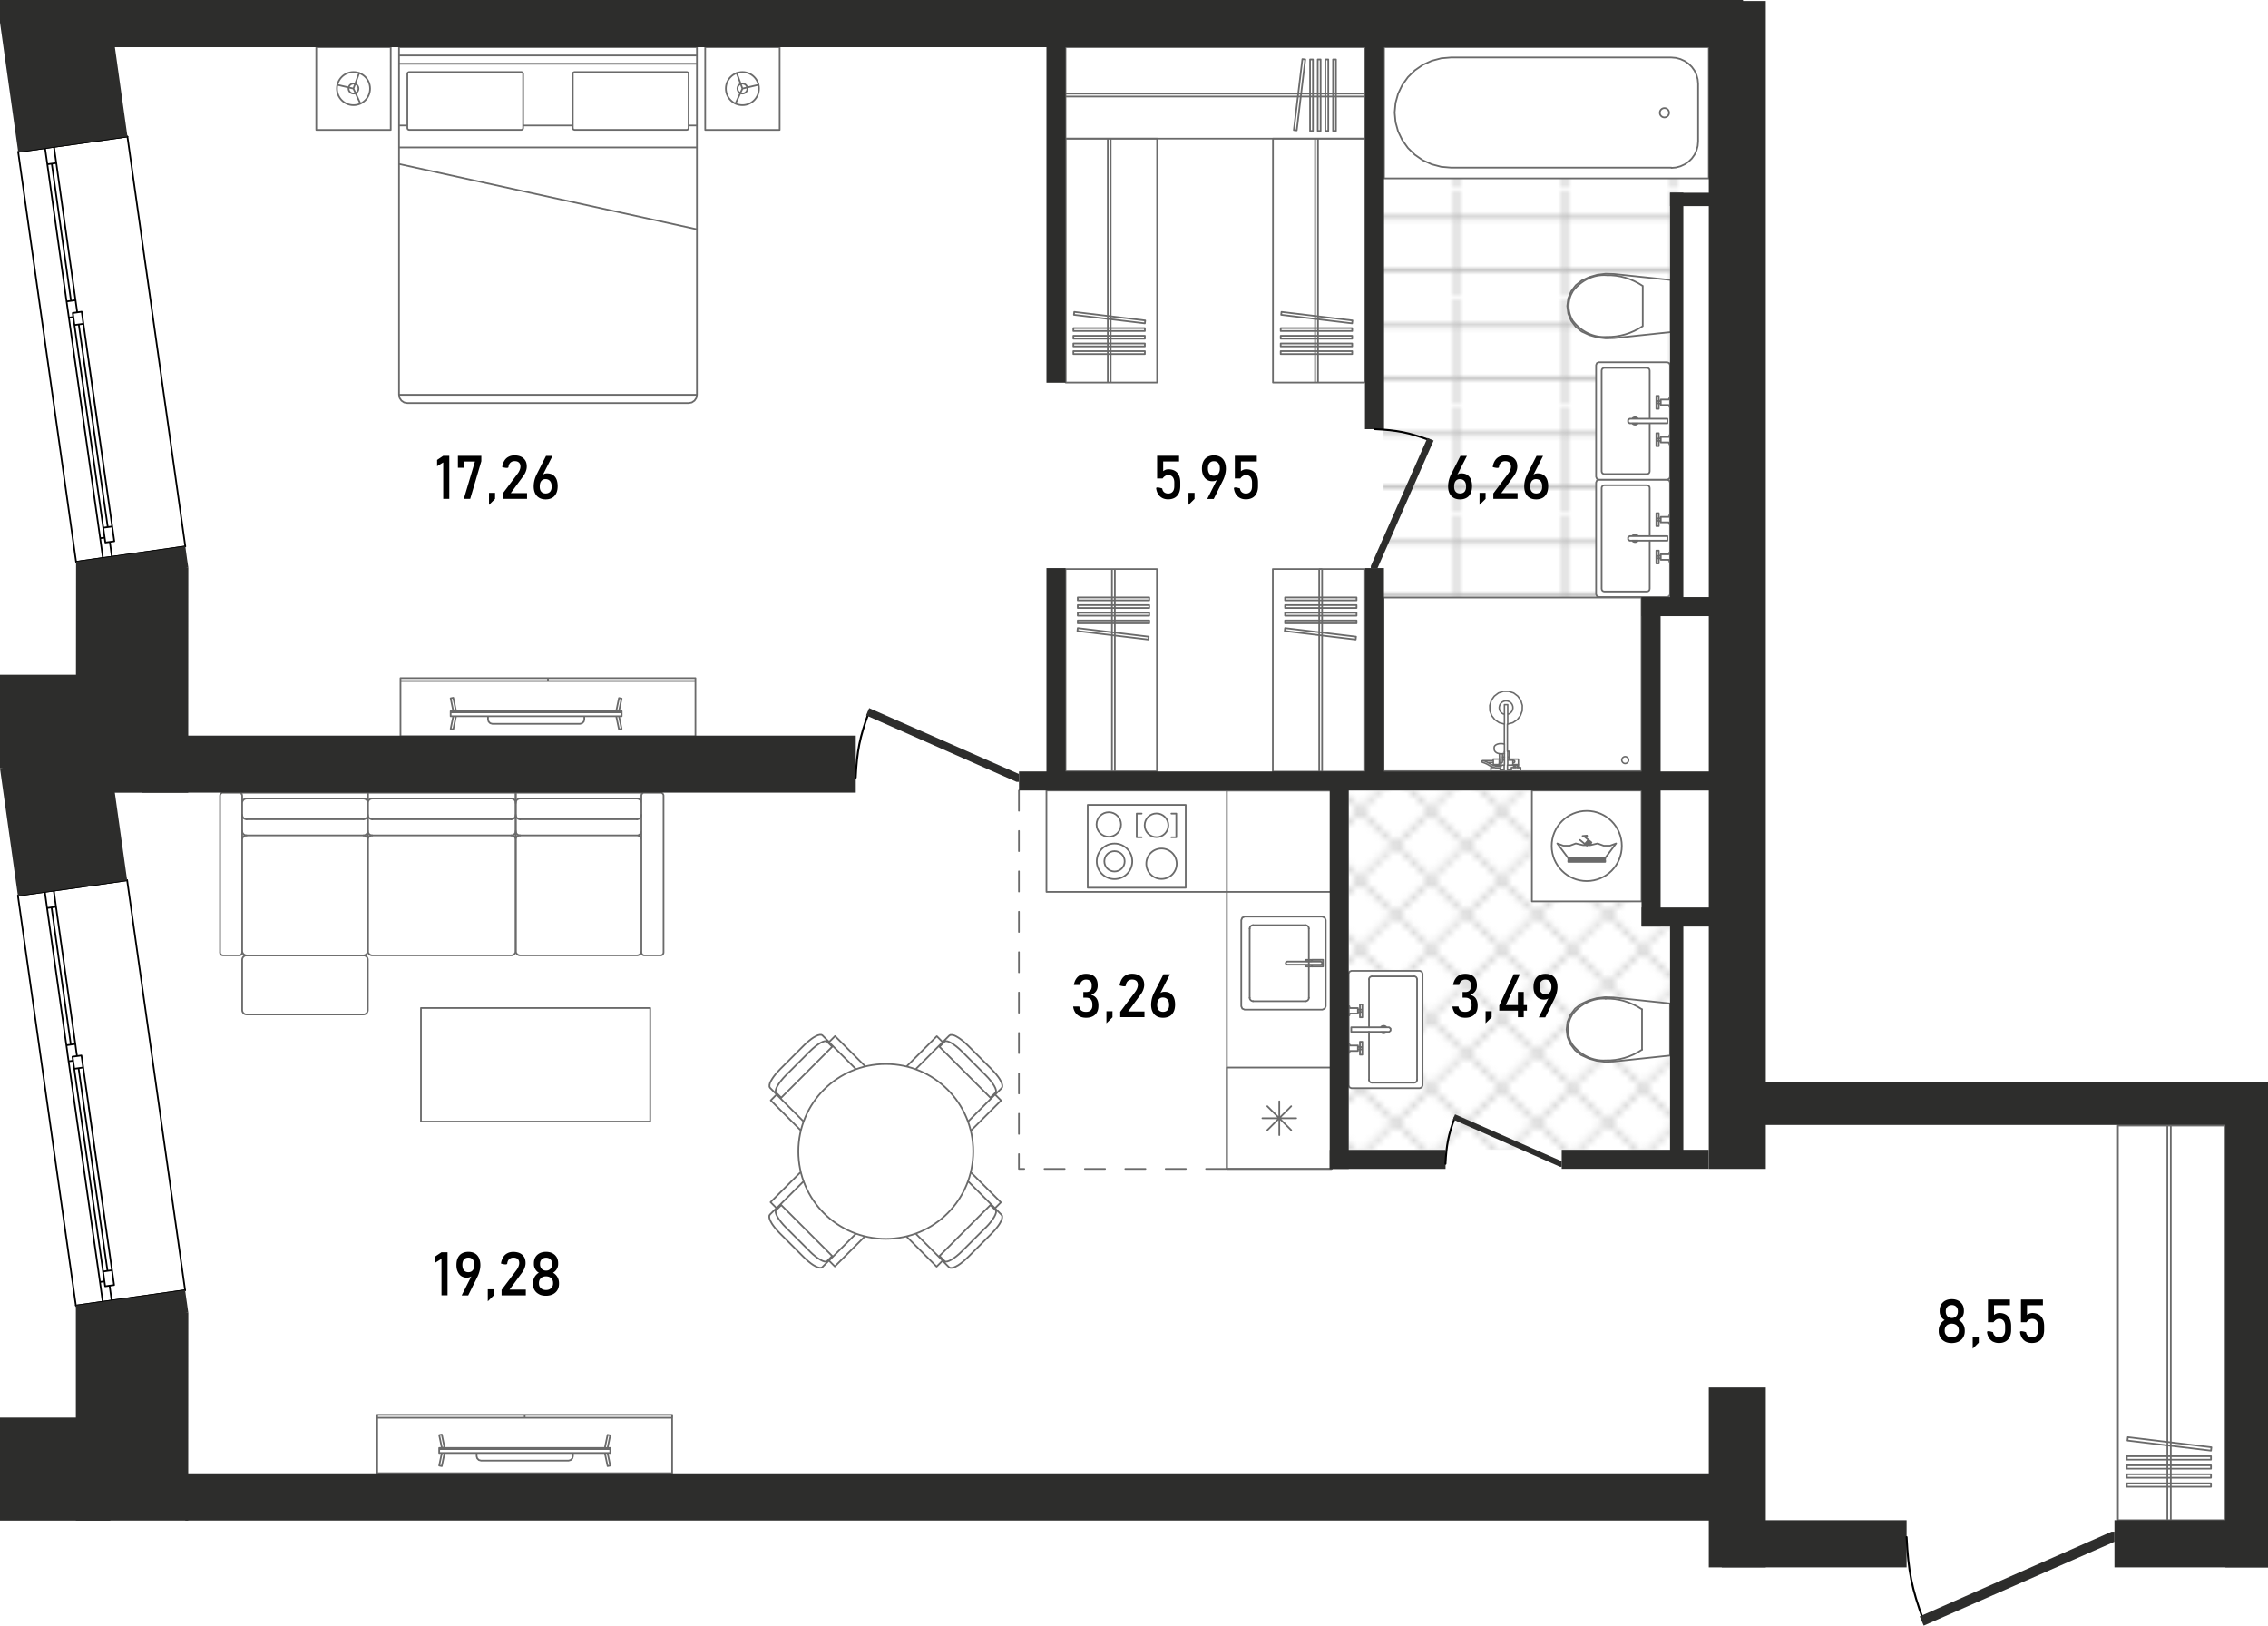 <svg xmlns="http://www.w3.org/2000/svg" viewBox="0 0 336.95 241.47"><defs><pattern id="_Новый_узор_2" width="22.92" height="23.17" x="0" y="0" patternTransform="matrix(.7 0 0 .67 -2279.11 -2319.28)" patternUnits="userSpaceOnUse"><g fill="none"><path d="M0 0h22.92v23.17H0z"/><path stroke="#b5b5b5" stroke-miterlimit="10" stroke-width=".25" d="M22.69 17.61v11.12H.23V17.61h22.46m.11-.11H.12v11.34H22.8V17.5ZM22.69 6.03v11.12H.23V6.03h22.46m.11-.11H.12v11.34H22.8V5.92ZM22.69-5.56V5.56H.23V-5.56h22.46m.11-.11H.12V5.67H22.8V-5.67Z"/></g></pattern><pattern id="_Новый_узор_4" width="9.82" height="9.82" x="0" y="0" patternTransform="matrix(1.05 0 0 1.03 469.92 789.95)" patternUnits="userSpaceOnUse"><g fill="none"><path d="M0 0h9.82v9.82H0z"/><g fill-rule="evenodd" stroke-linecap="round" stroke-width=".25" clip-path="url(#clippath)"><path stroke="#e6e6e6" stroke-linejoin="round" d="m14.73 19.65-4.91-4.92 4.91-4.91 4.91 4.91-4.91 4.92zM4.91 19.65 0 14.73l4.91-4.91 4.91 4.91-4.91 4.92zM-4.91 19.65l-4.91-4.92 4.91-4.91L0 14.73l-4.91 4.92z"/><path stroke="#e6e6e6" stroke-linejoin="round" d="M14.73 9.82 9.82 4.91 14.73 0l4.91 4.91-4.91 4.91z"/><path stroke="#999" stroke-miterlimit="3" d="M4.91 9.82 0 4.91 4.91 0l4.91 4.91-4.91 4.91z"/><path stroke="#e6e6e6" stroke-linejoin="round" d="m-4.91 9.82-4.91-4.91L-4.91 0 0 4.91l-4.91 4.91zM14.73 0 9.82-4.91l4.91-4.91 4.91 4.91L14.73 0zM4.91 0 0-4.91l4.91-4.91 4.91 4.91L4.91 0zM-4.91 0l-4.91-4.91 4.91-4.91L0-4.91-4.91 0z"/></g></g></pattern><clipPath id="clippath"><path fill="none" d="M0 0h9.82v9.82H0z"/></clipPath></defs><g id="Flats"><path id="fl66" fill="#fff" fill-rule="evenodd" d="M262.29 163.14V1.83H50.08v1.66h-9.82L13.25.15l5.63 20.12 8.61 60.87-14.36 31.94 5.72 17.67 8.61 60.87s-8.03 27.63-8.61 29.31c-.57 1.68 31.23 2.73 31.23 2.73h212.21v9.14h69.66v-69.66h-69.66Z"/></g><g id="Grid"><path fill="url(#_Новый_узор_2)" fill-rule="evenodd" d="M253.87 7.01h-48.25V23.1h-.07v65.58h.07v25.91h38.26V88.68h4.23V28.62h5.76V7.01z"/><path fill="url(#_Новый_узор_4)" d="M248.11 137.63h-4.23v-20.2h-43.5v53.36H248.11v-33.16z"/></g><g id="Mebel"><g fill="none" stroke="#6a6a6a" stroke-linecap="round" stroke-linejoin="round" stroke-width=".25"><path d="M330.62 225.81h-15.97m0 0v-58.62m0 0h15.97m0 0v58.62M322.51 167.19H322m0 0v58.62m0 0h.51m0 0v-58.62M315.98 220.84h12.5m0 0v-.51m0 0h-12.5m0 0v.51M315.98 219.5h12.5m0 0v-.51m0 0h-12.5m0 0v.51M315.98 218.16h12.5m0 0v-.5m0 0h-12.5m0 0v.5M315.98 216.82h12.5m0 0v-.51m0 0h-12.5m0 0v.51M316.07 213.98l12.41 1.5m0 0 .06-.5m0 0-12.41-1.5m0 0-.06.5"/></g><g fill="none" stroke="#6a6a6a" stroke-linecap="round" stroke-linejoin="round" stroke-width=".25"><path d="M202.7 56.82h-13.58m0 0V20.59m0 0h13.58m0 0v36.23M195.81 20.59h-.43m0 0v36.23m0 0h.43m0 0V20.59M190.27 52.59h10.62m0 0v-.43m0 0h-10.62m0 0v.43M190.27 51.45h10.62m0 0v-.43m0 0h-10.62m0 0v.43M190.27 50.31h10.62m0 0v-.43m0 0h-10.62m0 0v.43M190.27 49.17h10.62m0 0v-.43m0 0h-10.62m0 0v.43M190.34 46.76l10.54 1.27m0 0 .05-.43m0 0-10.54-1.27m0 0-.05.43"/></g><g fill="none" stroke="#6a6a6a" stroke-linecap="round" stroke-linejoin="round" stroke-width=".25"><path d="M202.7 7.01v13.58m0 0h-44.4m0 0V7.01m0 0h44.4M158.3 13.91v.43m0 0h44.4m0 0v-.43m0 0h-44.4M198.48 19.45V8.83m0 0h-.43m0 0v10.62m0 0h.43M197.34 19.45V8.83m0 0h-.43m0 0v10.62m0 0h.43M196.2 19.45V8.83m0 0h-.43m0 0v10.62m0 0h.43M195.06 19.45V8.83m0 0h-.43m0 0v10.62m0 0h.43M192.65 19.37l1.27-10.54m0 0-.43-.05m0 0-1.27 10.54m0 0 .43.05"/></g><g fill="none" stroke="#6a6a6a" stroke-linecap="round" stroke-linejoin="round" stroke-width=".25"><path d="M171.91 56.82h-13.58m0 0V20.59m0 0h13.58m0 0v36.23M165.01 20.59h-.43m0 0v36.23m0 0h.43m0 0V20.59M159.47 52.59h10.62m0 0v-.43m0 0h-10.62m0 0v.43M159.47 51.45h10.62m0 0v-.43m0 0h-10.62m0 0v.43M159.47 50.31h10.62m0 0v-.43m0 0h-10.62m0 0v.43M159.47 49.17h10.62m0 0v-.43m0 0h-10.62m0 0v.43M159.55 46.76l10.54 1.27m0 0 .05-.43m0 0-10.54-1.27m0 0-.05.43"/></g><g fill="none" stroke="#6a6a6a" stroke-linecap="round" stroke-linejoin="round" stroke-width=".25"><path d="M158.3 84.52h13.58m0 0v30.05m0 0H158.3m0 0V84.52M165.2 114.57h.43m0 0V84.52m0 0h-.43m0 0v30.05M170.74 88.74h-10.62m0 0v.43m0 0h10.62m0 0v-.43M170.74 89.88h-10.62m0 0v.43m0 0h10.62m0 0v-.43M170.74 91.02h-10.62m0 0v.43m0 0h10.62m0 0v-.43M170.74 92.16h-10.62m0 0v.43m0 0h10.62m0 0v-.43M170.66 94.57l-10.54-1.27m0 0-.05.43m0 0L170.61 95m0 0 .05-.43"/></g><g fill="none" stroke="#6a6a6a" stroke-linecap="round" stroke-linejoin="round" stroke-width=".25"><path d="M189.1 84.52h13.58m0 0v30.1m0 0H189.1m0 0v-30.1M195.99 114.61h.43m0 0v-30.1m0 0h-.43m0 0v30.1M201.54 88.74h-10.62m0 0v.43m0 0h10.62m0 0v-.43M201.54 89.88h-10.62m0 0v.43m0 0h10.62m0 0v-.43M201.54 91.02h-10.62m0 0v.43m0 0h10.62m0 0v-.43M201.54 92.16h-10.62m0 0v.43m0 0h10.62m0 0v-.43M201.46 94.57l-10.54-1.27m0 0-.05.43m0 0L201.41 95m0 0 .05-.43"/></g><g fill="none" stroke="#6a6a6a" stroke-linecap="round" stroke-linejoin="round" stroke-width=".25"><path d="M103.32 100.73H59.5m0 0v8.66m0 0h43.82m0 0v-8.66M103.32 101.16H59.5M81.41 100.73v.43M103.32 100.73v.43M66.95 105.81v.58m0 0h25.41m0 0v-.58m0 0H66.95M67.75 106.39l-.41 1.95m0 0-.39-.08m0 0 .39-1.87m0 0h.41M72.5 106.39v.48m0 0 .09.32m0 0 .24.24m0 0 .33.09m0 0h13m0 0 .32-.09m0 0 .24-.24m0 0 .09-.32m0 0v-.48m0 0h-14.3M67.75 105.6l-.41-1.95m0 0-.39.08m0 0 .39 1.87m0 0h.41M91.55 106.39l.41 1.95m0 0 .39-.08m0 0-.39-1.87m0 0h-.41M91.55 105.64l.41-1.95m0 0 .39.08m0 0-.39 1.87m0 0h-.41M66.95 105.64v.17m0 0h25.41m0 0v-.17m0 0H66.95"/></g><g fill="none" stroke="#6a6a6a" stroke-linecap="round" stroke-linejoin="round" stroke-width=".25"><path d="M99.87 210.17H56.04m0 0v8.66m0 0h43.82m0 0v-8.66M99.87 210.6H56.04M77.95 210.17v.43M99.87 210.17v.43M65.25 215.25v.58m0 0h25.41m0 0v-.58m0 0H65.25M66.05 215.83l-.41 1.95m0 0-.39-.08m0 0 .39-1.87m0 0h.41M70.81 215.83v.48m0 0 .09.32m0 0 .24.24m0 0 .33.09m0 0h13m0 0 .32-.09m0 0 .24-.24m0 0 .09-.32m0 0v-.48m0 0h-14.3M66.05 215.04l-.41-1.95m0 0-.39.08m0 0 .39 1.87m0 0h.41M89.86 215.83l.41 1.95m0 0 .39-.08m0 0-.39-1.87m0 0h-.41M89.86 215.08l.41-1.95m0 0 .39.08m0 0-.39 1.87m0 0h-.41M65.25 215.08v.17m0 0h25.41m0 0v-.17m0 0H65.25"/></g><g fill="none" stroke="#6a6a6a" stroke-linecap="round" stroke-linejoin="round" stroke-width=".25"><path d="m147.33 158.83-3.53-3.53m0 0-.37-.35m0 0-.37-.32m0 0-.36-.28m0 0-.35-.24m0 0h-.01m0 0-.32-.19m0 0-.29-.13m0 0h-.02m0 0-.24-.06m0 0h-.02m0 0h-.19m0 0h-.03m0 0h-.02m0 0h-.02m0 .01-.13.07m0 0-.02.02m0 0h-.01m0 0-.97.97m0 0-.88-.88m0 0-4.48 4.48m9.55 9.55 4.48-4.48m0 0-.88-.88m0 0 .97-.97m0 0h0m0 0v-.02m.01 0 .07-.13m0 0v-.02m.01 0v-.02m0 0v-.03m0 0v-.19m0 0v-.02m0 0-.06-.24m0 0v-.02m0 0-.13-.29m0 0-.18-.32m0 0h0m0-.01-.24-.35m0 0-.28-.36m0 0-.32-.37m0 0-.35-.37M139.47 155.38l7.78 7.78M139.58 155.49l.77-.77M147.14 163.06l.78-.77M143.82 166.6l4-4.01M136.04 158.82l4-4.01M142.91 156.18l3.54 3.54M140.35 154.72c.3-.3 1.45.35 2.57 1.47M146.45 159.72c1.11 1.11 1.77 2.26 1.46 2.57M115.89 183.22l3.53 3.53m0 0 .37.35m0 0 .37.32m0 0 .36.28m0 0 .35.24m0 0h.01m0 0 .32.18m0 0 .29.13m0 0h.02m0 0 .24.06m0 0h.02m0 0h.19m0 0h.03m0 0h.02m0 0h.02m0-.01.13-.07m0 0 .02-.02m0 0h0m0 0 .97-.97m0 0 .88.88m0 0 4.48-4.48m-9.55-9.55-4.48 4.48m0 0 .88.88m0 0-.98.97m0 0h0m0 0v.02m-.01 0-.07.13m0 0v.02m-.01 0v.03m0 0v.02m0 0v.19m0 0v.02m0 0 .06.24m0 0v.02m0 0 .13.29m0 0 .18.32m0 0h0m0 .01.24.35m0 0 .28.36m0 0 .32.37m0 0 .35.37M123.74 186.67l-7.78-7.78M123.64 186.56l-.77.78M116.07 179l-.77.77M119.4 175.46l-4.01 4M127.18 183.24l-4.01 4M120.3 185.87l-3.54-3.54M122.87 187.34c-.3.3-1.45-.35-2.57-1.46M116.76 182.33c-1.11-1.11-1.77-2.26-1.46-2.57M119.42 155.3l-3.53 3.53m0 0-.35.37m0 0-.32.37m0 0-.28.36m0 0-.24.35m0 0h0m0 .01-.19.32m0 0-.13.29m0 0v.02m0 0-.06.24m0 0v.02m0 0v.19m0 0v.03m0 0v.02m0 0v.02m.01 0 .07.13m0 0 .02.02m0 0h0m0 .01.97.97m0 0-.88.88m0 0 4.48 4.48m9.55-9.55-4.48-4.48m0 0-.88.88m0 0-.98-.97m0 0h0m0 0-.02-.02m0 0-.13-.07m0 0h-.02m0-.01h-.02m0 0h-.02m0 0h-.19m0 0h-.02m0 0-.24.06m0 0h-.02m0 0-.29.13m0 0-.32.18m0 0h-.01m0 0-.35.24m0 0-.36.28m0 0-.37.32m0 0-.37.35M115.96 163.16l7.78-7.78M116.07 163.06l-.77-.77M123.64 155.49l-.77-.77M127.18 158.82l-4.01-4.01M119.4 166.6l-4.01-4.01M116.76 159.72l3.54-3.54M115.3 162.29c-.3-.3.35-1.45 1.46-2.57M120.3 156.18c1.11-1.11 2.26-1.77 2.57-1.46M143.8 186.75l3.53-3.53m0 0 .35-.37m0 0 .32-.37m0 0 .28-.36m0 0 .24-.35m0 0h0m0-.01.18-.32m0 0 .13-.29m0 0v-.02m0 0 .06-.24m0 0v-.02m0 0v-.19m0 0v-.03m0 0v-.02m0 0v-.02m-.01 0-.07-.13m0 0-.02-.02m0 0h0m0-.01-.97-.97m0 0 .88-.88m0 0-4.48-4.48m-9.55 9.55 4.48 4.48m0 0 .88-.88m0 0 .97.97m0 0h0m0 0h.02m0 .01.13.07m0 0h.02m0 .01h.03m0 0h.03m0 0h.19m0 0h.02m0 0 .24-.06m0 0h.02m0 0 .29-.13m0 0 .32-.18m0 0h.01m0 0 .35-.24m0 0 .36-.28m0 0 .37-.32m0 0 .37-.35M147.25 178.89l-7.78 7.78M147.14 179l.78.77M139.58 186.56l.77.78M136.04 183.24l4 4M143.82 175.46l4 4M146.45 182.33l-3.54 3.54M147.92 179.77c.3.3-.35 1.45-1.46 2.57M142.91 185.87c-1.11 1.11-2.26 1.77-2.57 1.46M144.59 171.03c0 7.17-5.81 12.99-12.99 12.99s-12.99-5.81-12.99-12.99 5.81-12.98 12.99-12.98 12.99 5.81 12.99 12.98Z"/></g><g fill="none" stroke="#6a6a6a" stroke-linecap="round" stroke-linejoin="round" stroke-width=".25"><path d="M54.98 13.16c0-1.36-1.1-2.46-2.46-2.46s-2.46 1.1-2.46 2.46 1.1 2.46 2.46 2.46 2.46-1.1 2.46-2.46Z"/><path d="M53.26 13.16c0-.41-.33-.74-.74-.74s-.74.33-.74.74.33.74.74.74.74-.33.74-.74ZM112.76 13.16c0-1.36-1.1-2.46-2.46-2.46s-2.46 1.1-2.46 2.46 1.1 2.46 2.46 2.46 2.46-1.1 2.46-2.46Z"/><path d="M111.04 13.16c0-.41-.33-.74-.74-.74s-.74.33-.74.74.33.74.74.74.74-.33.74-.74ZM59.28 58.65h44.26m0 0V9.47m0 0H59.28m0 0v49.18M60.51 59.87h41.8m0 0 .47-.09m0 0 .4-.27m0 0 .27-.4m0 0 .09-.47m0 0H59.28m0 0 .09.47m0 0 .27.4m0 0 .4.27m0 0 .47.09M59.28 7.01h44.26m0 0v2.46m0 0H59.28m0 0V7.01M103.54 7.01H59.28m0 0v1.23m0 0h44.26m0 0V7.01M104.77 7.01h11.06m0 0V19.3m0 0h-11.06m0 0V7.01M58.05 7.01H46.99m0 0V19.3m0 0h11.06m0 0V7.01M85.34 10.7h16.72m0 0 .17.07m0 0 .07.17m0 0v8.11m0 0-.07.17m0 0-.17.07m0 0H85.34m0 0-.17-.07m0 0-.07-.17m0 0v-8.11m0 0 .07-.17m0 0 .17-.07M77.48 10.7H60.76m0 0-.17.07m0 0-.07.17m0 0v8.11m0 0 .07.17m0 0 .17.07m0 0h16.72m0 0 .17-.07m0 0 .07-.17m0 0v-8.11m0 0-.07-.17m0 0-.17-.07M59.28 18.64h1.23M77.72 18.64h7.38M102.31 18.64h1.23M59.28 21.9h44.26m0 0v12.16m0 0-44.26-9.7m0 0V21.9M50.12 12.6l2.39.56m0 0 1.03 2.23m0 0-1.03-2.23m0 0 .85-2.31M112.69 12.6l-2.39.56m0 0-1.03 2.23m0 0 1.03-2.23m0 0-.85-2.31"/></g><g fill="none" stroke="#6a6a6a" stroke-linecap="round" stroke-linejoin="round" stroke-width=".25"><path d="M197.84 173.63v-15.06m0 0h-15.56m0 0v15.06m0 0h15.56M187.55 166.1h5.02M188.28 167.87l3.55-3.55M190.06 168.61v-5.02M191.83 167.87l-3.55-3.55"/></g><path fill="none" stroke="#6a6a6a" stroke-linecap="round" stroke-linejoin="round" stroke-width=".25" d="M184.41 149.47v-12.8m0 0 .15-.36m0 0 .35-.15m0 0h11.55m0 0 .35.15m0 0 .15.36m0 0v12.8m0 0-.15.35m0 0-.35.15m0 0h-11.55m0 0-.35-.15m0 0-.15-.35M185.66 148.21v-10.29M186.16 137.42h7.79M194.45 137.92v10.29M193.95 148.72h-7.79"/><path fill="#999" fill-rule="evenodd" d="M185.66 148.21v.07s-.07-.03-.07-.07.03-.07.07-.07.07.03.07.07-.03.07-.07.07v-.07Z"/><path fill="none" stroke="#6a6a6a" stroke-linecap="round" stroke-linejoin="round" stroke-width=".25" d="M186.16 137.42c-.28 0-.5.23-.5.5M194.45 137.92c0-.28-.22-.5-.5-.5M193.95 148.72c.28 0 .5-.22.5-.5M185.66 148.21c0 .28.22.5.5.5M191.24 143.29l-.16-.07m0 0-.07-.16m0 0 .07-.16m0 0 .16-.07m0 0h4.97m0 0 .16.07m0 0 .07.16m0 0-.07.16m0 0-.16.07m0 0h-4.97M194.93 143.57v-.28m0 0h1.28m0 0 .16-.07m0 0 .07-.16m0 0-.07-.16m0 0-.16-.07m0 0h-1.28m0 0v-.27m0 0h1.63m0 0v1m0 0h-1.63M194.02 143.56v-.27m0 0h.88m0 0v.27m0 0h-.88M194.02 142.57h.88m0 0v.27m0 0h-.88m0 0v-.27M182.27 117.42v56.2m0 0h15.56m0 0v-56.2m0 0h-15.56"/><g fill="none" stroke="#6a6a6a" stroke-linecap="round" stroke-linejoin="round" stroke-width=".25"><path d="M161.6 131.86h14.56m0 0v-12.3m0 0H161.6m0 0v12.3M168.88 124.37v-3.52M168.88 120.85h.73M168.88 124.37h.73M174.76 124.37v-3.52M174.03 120.85h.73M174.03 124.37h.73M162.91 122.47c0-1.01.82-1.82 1.82-1.82s1.82.82 1.82 1.82-.82 1.82-1.82 1.82-1.82-.81-1.82-1.82ZM162.94 127.94c0-1.46 1.18-2.64 2.64-2.64s2.64 1.18 2.64 2.64-1.18 2.64-2.64 2.64-2.64-1.18-2.64-2.64Z"/><path d="M164.07 127.94c0-.83.67-1.51 1.51-1.51s1.51.67 1.51 1.51-.67 1.51-1.51 1.51-1.51-.67-1.51-1.51ZM170.06 122.59c0-.97.79-1.76 1.76-1.76s1.76.79 1.76 1.76-.79 1.76-1.76 1.76-1.76-.79-1.76-1.76Z"/><circle cx="172.56" cy="128.3" r="2.26"/></g><path fill="none" stroke="#6a6a6a" stroke-linecap="round" stroke-linejoin="round" stroke-width=".25" d="M155.47 117.42h42.36v15.06h-42.36z"/><g fill="none" stroke="#6a6a6a" stroke-linecap="round" stroke-linejoin="round" stroke-width=".25"><path d="M35.54 141.91h-2.42M32.69 141.47v-23.29M33.12 117.75h2.42M35.98 118.18v23.29M35.54 117.75h19.11M54.65 117.75v1.53M54.65 123.43v1.31M53.99 141.91H36.64M35.98 141.25v-16.5M36.64 124.09h17.35M54.65 124.74v16.51M53.99 118.62H36.64M35.98 119.28v4.15M36.64 124.09h17.35M54.65 123.43v-4.15M36.64 121.7h17.35M33.12 141.91c-.24 0-.44-.2-.44-.44M32.69 118.18c0-.24.2-.44.44-.44M35.54 117.75c.24 0 .44.2.44.44M35.98 141.47c0 .24-.2.44-.44.44M36.64 141.91c-.36 0-.66-.3-.66-.66M35.98 124.74c0-.36.29-.66.66-.66M53.99 124.09c.36 0 .66.29.66.66M54.65 141.25c0 .36-.3.66-.66.66M35.98 119.28c0-.36.29-.66.66-.66"/><path d="M36.64 124.09a.66.66 0 0 1-.66-.66M54.65 123.43c0 .36-.3.66-.66.66M53.99 118.62c.36 0 .66.29.66.66M36.64 121.7a.66.66 0 0 1-.66-.66M54.65 121.04c0 .36-.3.66-.66.66M54.65 117.75h21.97M54.65 117.75v1.53M76.62 117.75v1.53M54.65 123.43v1.31M76.62 123.43v1.31M75.96 141.91H55.31M54.65 141.25v-16.5M55.31 124.09h20.65M76.62 124.74v16.51M75.96 118.62H55.31M54.65 119.28v4.15M55.31 124.09h20.65M76.62 123.43v-4.15M55.31 121.7h20.65M55.31 141.91c-.36 0-.66-.3-.66-.66M54.65 124.74c0-.36.3-.66.66-.66M75.96 124.09c.36 0 .66.29.66.66M76.62 141.25c0 .36-.3.66-.66.66M54.65 119.28c0-.36.3-.66.66-.66"/><path d="M55.31 124.09a.66.66 0 0 1-.66-.66M76.62 123.43c0 .36-.3.66-.66.66M75.96 118.62c.36 0 .66.29.66.66M55.31 121.7a.66.66 0 0 1-.66-.66M76.62 121.04c0 .36-.3.66-.66.66M95.73 141.91h2.41M98.58 141.47v-23.29M98.14 117.75h-2.41M95.29 118.18v23.29M95.73 117.75H76.62M76.62 117.75v1.53M76.62 123.43v1.31M77.28 141.91h17.35M95.29 141.25v-16.5M94.63 124.09H77.28M76.62 124.74v16.51M77.28 118.62h17.35M95.29 119.28v4.15M94.63 124.09H77.28M76.62 123.43v-4.15M94.63 121.7H77.28M98.58 141.47c0 .24-.2.44-.44.44M98.14 117.75c.24 0 .44.2.44.44M95.29 118.18c0-.24.2-.44.44-.44M95.73 141.91c-.24 0-.44-.2-.44-.44M95.29 141.25c0 .36-.3.66-.66.66M94.63 124.09c.36 0 .66.29.66.66M76.62 124.74c0-.36.29-.66.66-.66M77.28 141.91c-.36 0-.66-.3-.66-.66M94.63 118.62c.36 0 .66.29.66.66M95.29 123.43c0 .36-.3.66-.66.66"/><path d="M77.28 124.09a.66.66 0 0 1-.66-.66M76.62 119.28c0-.36.29-.66.66-.66M95.29 121.04c0 .36-.3.66-.66.66M77.28 121.7a.66.66 0 0 1-.66-.66M53.99 150.69H36.64M35.98 150.03v-7.46M36.64 141.91h17.35M54.65 142.57v7.46M36.64 150.69a.66.66 0 0 1-.66-.66M35.98 142.57c0-.36.3-.66.66-.66M53.99 141.91c.36 0 .66.29.66.66M54.65 150.03c0 .36-.3.66-.66.66"/></g><path fill="none" stroke="#6a6a6a" stroke-linecap="round" stroke-linejoin="round" stroke-width=".25" d="M62.54 166.6v-16.87H96.6v16.87z"/><path fill="#fff" stroke="#6a6a6a" stroke-linecap="round" stroke-linejoin="round" stroke-width=".25" d="M227.59 117.42h16.29v16.47h-16.29z"/><g fill="none" stroke="#6a6a6a" stroke-linecap="round" stroke-linejoin="round" stroke-width=".25"><path d="M240.95 125.66c0 2.88-2.33 5.21-5.21 5.21s-5.21-2.34-5.21-5.21 2.33-5.21 5.21-5.21 5.21 2.33 5.21 5.21ZM240.1 125.29l-.9.33m0 0h-.95m0 0-.9-.33m0 0-1.07.25m0 0h-1.1m0 0-1.07-.25m0 0-.9.33m0 0h-.95m0 0-.9-.33m0 0 1.62 2.17m0 0h5.49m0 0 1.62-2.17M238.48 127.64h-5.49m0 0v-.19m0 0h5.49m0 0v.19M238.48 128.02h-5.49m0 0v-.19m0 0h5.49m0 0v.19M235.12 124.18l.65-.06m0 0 .02.16m0 0-.35.03m0 0 1 .83m0 0-.09.11m0 0-.47-.38m0 0-.05.06m0 0 .54.44m0 0-.09.11m0 0-.54-.44m0 0-.06.07m0 0 .44.36m0 0-.08.09m0 0-.44-.36m0 0-.06.07m0 0 .3.25m0 0-.08.1m0 0-1.03-.85"/></g><g stroke="#6a6a6a" stroke-linecap="round" stroke-linejoin="round" stroke-width=".25"><path fill="#fff" d="M205.62 7.01h48.25V26.5h-48.25z"/><path fill="none" d="m248.3 24.94.69-.06m0 0 .67-.18m0 0 .63-.29m0 0 .57-.39m0 0 .49-.48m0 0 .4-.56m0 0 .29-.62m0 0 .18-.66m0 0 .06-.68m0 0v-8.56m0 0-.06-.68m0 0-.18-.66m0 0-.29-.62m0 0-.4-.56m0 0-.49-.48m0 0-.57-.39m0 0-.63-.29m0 0-.67-.18m0 0-.69-.06m0 0h-32.73m0 0-1.45.12m0 0-1.41.37m0 0-1.32.6m0 0-1.19.82m0 0-1.03 1.01m0 0-.84 1.17m0 0-.62 1.29m0 0-.38 1.38m0 0-.13 1.42m0 0 .13 1.42m0 0 .38 1.38m0 0 .62 1.29m0 0 .84 1.17m0 0 1.03 1.01m0 0 1.19.82m0 0 1.32.6m0 0 1.41.37m0 0 1.45.12m0 0h32.73M247.97 16.75c0-.38-.31-.69-.69-.69s-.69.31-.69.69.31.69.69.69.69-.31.69-.69Z"/></g><g fill="#fff" stroke="#6a6a6a" stroke-linecap="round" stroke-linejoin="round" stroke-width=".25"><path d="M248.11 149.05v7.74l-8.42.89-1.24.04-1.23-.15-1.2-.34-1.13-.52-.89-.71-.68-.9-.44-1.05-.14-1.13.14-1.13.44-1.05.68-.91.89-.7 1.13-.52 1.2-.34 1.23-.15 1.24.04 8.42.89zM243.95 155.91v-2.99M243.95 152.92v-2.99"/><path d="M232.95 152.92c0 .8.23 1.58.64 2.23M233.59 155.15c1.25 1.61 3.08 2.48 4.96 2.36M238.55 157.51c1.9.05 3.77-.5 5.4-1.59M243.95 149.93c-1.64-1.09-3.51-1.65-5.4-1.59"/><path d="M238.55 148.34c-1.88-.12-3.71.75-4.96 2.36M233.59 150.7c-.41.65-.64 1.42-.64 2.23"/></g><g stroke="#6a6a6a" stroke-linecap="round" stroke-linejoin="round" stroke-width=".25"><path fill="#fff" d="M248.21 41.59v7.74l-8.41.89-1.25.04-1.23-.15-1.19-.34-1.13-.52-.89-.71-.69-.9-.43-1.05-.15-1.13.15-1.13.43-1.05.69-.91.89-.7 1.13-.52 1.19-.34 1.23-.15 1.25.04 8.41.89z"/><path fill="none" d="M244.06 48.45v-2.99M244.06 45.46v-3M233.05 45.46c0 .8.23 1.58.64 2.23M233.69 47.68c1.25 1.61 3.08 2.48 4.96 2.36M238.65 50.04c1.9.05 3.77-.5 5.4-1.59M244.06 42.47c-1.64-1.09-3.51-1.65-5.4-1.59M238.65 40.87c-1.88-.12-3.71.75-4.96 2.36M233.69 43.23c-.41.65-.64 1.42-.64 2.23"/></g><g fill="#fff" stroke="#6a6a6a" stroke-linecap="round" stroke-linejoin="round" stroke-width=".25"><path d="M211.35 144.62v16.61l-.12.29-.29.12h-10.16l-.29-.12-.12-.29v-16.61l.12-.29.29-.12h10.16l.29.12.12.29zM203.39 145.45v7.15m0 .66v7.15M203.8 160.82h6.31M210.53 160.41v-14.96M210.11 145.03h-6.31"/><path d="M203.8 160.82c-.23 0-.41-.18-.41-.41M210.53 160.41c0 .23-.18.41-.41.41M210.11 145.03c.23 0 .41.18.41.41M203.39 145.45c0-.23.18-.41.41-.41M205.12 152.6c.1-.13.26-.22.44-.22s.34.09.44.22h-.88Zm.88.66c-.1.13-.26.22-.44.22s-.34-.09-.44-.22h.88ZM200.75 153.26v-.66m0 0h5.63m0 0 .22.19m0 0v.29m0 0-.22.19m0 0h-5.63M201.74 150.55h-1.18m0 0v.07m0 0h-.1m0 0v.21m0 0h-.1m0 0v-1.37m0 0h.1m0 0v.21m0 0h.1m0 0v.07m0 0h1.18m0 0v.23m0 0h.3m0 0v-.78m0 0h.36m0 0v1.92m0 0h-.36m0 0v-.78m0 0h-.3m0 0v.23M201.74 155.3h-1.18m0 0v-.07m0 0h-.1m0 0v-.21m0 0h-.1m0 0v1.37m0 0h.1m0 0v-.21m0 0h.1m0 0v-.07m0 0h1.18m0 0v-.23m0 0h.3m0 0v.78m0 0h.36m0 0v-1.92m0 0h-.36m0 0v.78m0 0h-.3m0 0v-.23M202.04 149.96l.06.05M202.04 150.32l.06-.05M201.74 149.96v.36M202.04 155.89l.06-.05M202.04 155.54l.06.05M201.74 155.89v-.35M202.04 150.14c0-.1.08-.18.18-.18s.18.08.18.18-.08.18-.18.18-.18-.08-.18-.18ZM202.04 155.71c0-.1.08-.18.18-.18s.18.08.18.18-.08.18-.18.18-.18-.08-.18-.18Z"/></g><g stroke="#6a6a6a" stroke-linecap="round" stroke-linejoin="round" stroke-width=".25"><path fill="#fff" d="M248.11 71.66v16.61l-.12.29-.3.12h-10.15l-.29-.12-.12-.29V71.66l.12-.29.29-.12h10.15l.3.12.12.29z"/><path fill="none" d="M245.09 72.49v7.15m0 .66v7.15M244.68 87.86h-6.32M237.95 87.45V72.49M238.36 72.08h6.32M244.68 87.86c.23 0 .41-.18.41-.41M237.95 87.45c0 .23.18.41.41.41M238.36 72.08c-.23 0-.41.18-.41.41M245.09 72.49c0-.23-.18-.41-.41-.41M243.36 79.64c-.1-.13-.26-.22-.44-.22s-.34.09-.44.22h.88Zm-.88.66c.1.13.26.22.44.22s.34-.09.44-.22h-.88ZM247.73 80.3v-.66m0 0h-5.63m0 0-.22.19m0 0v.29m0 0 .22.19m0 0h5.63M246.74 77.59h1.18m0 0v.07m0 0h.1m0 0v.21m0 0h.1m0 0V76.5m0 0h-.1m0 0v.21m0 0h-.1m0 0v.07m0 0h-1.18m0 0v.23m0 0h-.3m0 0v-.78m0 0h-.36m0 0v1.92m0 0h.36m0 0v-.78m0 0h.3m0 0v.23M246.74 82.34h1.18m0 0v-.07m0 0h.1m0 0v-.21m0 0h.1m0 0v1.37m0 0h-.1m0 0v-.21m0 0h-.1m0 0v-.07m0 0h-1.18m0 0v-.23m0 0h-.3m0 0v.78m0 0h-.36m0 0v-1.92m0 0h.36m0 0v.78m0 0h.3m0 0v-.23M246.43 77l-.05.06M246.43 77.36l-.05-.05M246.74 77v.36M246.43 82.93l-.05-.05M246.43 82.58l-.05.05M246.74 82.93v-.35M246.43 77.18c0-.1-.08-.18-.18-.18s-.18.08-.18.18.08.18.18.18.18-.08.18-.18ZM246.43 82.76c0-.1-.08-.18-.18-.18s-.18.08-.18.18.08.18.18.18.18-.08.18-.18Z"/></g><g stroke="#6a6a6a" stroke-linecap="round" stroke-linejoin="round" stroke-width=".25"><path fill="#fff" d="M248.11 54.22v16.61l-.12.29-.3.13h-10.15l-.29-.13-.12-.29V54.22l.12-.29.29-.12h10.15l.3.12.12.29z"/><path fill="none" d="M245.09 55.05v7.15m0 .66v7.15M244.68 70.42h-6.32M237.95 70.01V55.05M238.36 54.64h6.32M244.68 70.42c.23 0 .41-.18.41-.41M237.95 70.01c0 .23.18.41.41.41M238.36 54.64c-.23 0-.41.18-.41.41M245.09 55.05c0-.23-.18-.41-.41-.41M243.36 62.2c-.1-.13-.26-.22-.44-.22s-.34.09-.44.22h.88Zm-.88.66c.1.13.26.22.44.22s.34-.09.44-.22h-.88ZM247.73 62.86v-.66m0 0h-5.63m0 0-.22.19m0 0v.29m0 0 .22.19m0 0h5.63M246.74 60.16h1.18m0 0v.07m0 0h.1m0 0v.21m0 0h.1m0 0v-1.37m0 0h-.1m0 0v.21m0 0h-.1m0 0v.07m0 0h-1.18m0 0v.23m0 0h-.3m0 0v-.78m0 0h-.36m0 0v1.92m0 0h.36m0 0v-.78m0 0h.3m0 0v.23M246.74 64.91h1.18m0 0v-.07m0 0h.1m0 0v-.21m0 0h.1m0 0V66m0 0h-.1m0 0v-.21m0 0h-.1m0 0v-.07m0 0h-1.18m0 0v-.23m0 0h-.3m0 0v.78m0 0h-.36m0 0v-1.92m0 0h.36m0 0v.78m0 0h.3m0 0v-.23M246.43 59.57l-.05.05M246.43 59.92l-.05-.05M246.74 59.57v.35M246.43 65.5l-.05-.06M246.43 65.14l-.05.05M246.74 65.5v-.36M246.43 59.74c0-.1-.08-.18-.18-.18s-.18.08-.18.18.08.18.18.18.18-.08.18-.18ZM246.43 65.32c0-.1-.08-.18-.18-.18s-.18.08-.18.18.08.18.18.18.18-.08.18-.18Z"/></g><path fill="#fff" stroke="#6a6a6a" stroke-linecap="round" stroke-linejoin="round" stroke-width=".25" d="M205.55 88.76h38.33v25.78h-38.33z"/><path fill="none" stroke="#6a6a6a" stroke-linecap="round" stroke-linejoin="round" stroke-width=".22" d="M241.96 112.9c0 .28-.23.51-.51.51s-.51-.23-.51-.51.23-.51.51-.51.51.23.51.51ZM224 107.55l.75-.2m0 0 .65-.43m0 0 .48-.61m0 0 .27-.73m0 0 .02-.78m0 0-.22-.75m0 0-.45-.64m0 0-.62-.47m0 0-.74-.24m0 0h-.78m0 0-.74.24m0 0-.62.47m0 0-.45.64m0 0-.22.75m0 0 .02.78m0 0 .27.73m0 0 .48.61m0 0 .65.43m0 0 .75.2m0 0v2.98m0 0-.25-.06m0 0-.26-.02m0 0-.26.02m0 0-.25.06m0 0-.21.09m0 0-.16.12m0 0-.1.14m0 0-.03.15m0 0v.22m0 0v.06m.01 0 .03.15m0 0 .03.06m0 0 .1.14m0 0 .04.04m0 0 .15.11m0 0 .19.08m0 0 .1.03m0 0 .13.03m0 0v.37m.01 0v.43m0 0h-.93m0 0v.23m0 0h-1.55m0 0-.09.03m0 0-.04.08m0 0 .02.09m0 0 .07.06m0 0 .26.08m0 0 .39.17m0 0 .54.31m0 0 .39.14m0 0v.07m0 0h-.33m0 0v.53m0 0h1.38m0 0v-.47m0 0 .03-.02m0 0 .02-.02m0 0v-.02m.01 0 .15-.36m0 0h.38m0 0v.73m0 0h-.57m0 0v.16m0 0h1.63m0 0v-.16m0 0h-.57m0 0v-.73m0 0h.77m0 0v-.08m0 0h.22m0 0v.16m0 0h-.08m0 0v.28m0 0h-.33m0 0v.53m0 0h1.38m0 0v-.53m0 0h-.33m0 0v-.28m0 0h-.08m0 0v-.16m0 0h.08m0 0v-.81m0 0h-1.38m0 0v-1.16m0 0h-.04m0 0h-.05m0 0h-.07m0 0h-.08m0 0h-.02m0 0v-4.04M222.74 113.65h.11m0 0-.08.18m0 0-.18.03m0 0h0m0 0v-.13m0 0h-.08m0 0v-.16m0 0h.22m0 0v.08M221.94 113.57v.13m0 0-.36-.13m0 0-.53-.3m0 0h-.03m0-.01h.84m0 0v.32m0 0h.08M225.1 114.01v-.28M225.46 114.01v-.28M222.05 114.01h-.19M222.51 113.73h-.1M222.41 113.73h-.36M222.04 113.73h0M222.41 113.82v-.09M222.04 113.73h0M221.94 113.57h.57M223.21 112.75h.3M221.86 113.25v-.26M223.25 112.45h.26M220.36 112.99h-.04M222.59 114.13l.03-.01M222.5 114.11l.09.02M222.88 114.08h.03M222.91 114.08l.01-.01M221.86 113.95l.25.08M222.11 114.03l.39.08M222.57 113.85l.03.01M220.36 112.99l.27.09M220.63 113.08l.39.17M222.08 114.02h0M222.62 114.12l.26-.04M223.51 111.65h0M223.51 111.93h0M222.74 113.35v.07M222.74 113.49v.05M222.74 113.42v.06M222.85 113.65h.28M222.18 113.78l.39.07M221.94 113.7l.24.08"/><path fill="#999" fill-rule="evenodd" d="M223.1 113.31h.06s-.03-.06-.06-.06-.06.03-.06.06.03.06.06.06.06-.03.06-.06h-.06Z"/><path fill="none" stroke="#6a6a6a" stroke-linecap="round" stroke-linejoin="round" stroke-width=".22" d="m223.05 113.33.05-.02M223 113.34l.05-.01M222.95 113.33l.05.01M222.9 113.31l.05.02"/><path fill="#999" fill-rule="evenodd" d="M222.9 113.31h.06s-.03-.06-.06-.06-.06.03-.06.06.03.06.06.06.06-.03.06-.06h-.06Z"/><path fill="none" stroke="#6a6a6a" stroke-linecap="round" stroke-linejoin="round" stroke-width=".22" d="m222.82 111.96.18.02M223 111.98l.19-.02M222.78 111.95l.04.01M223.36 111.92l.11-.03M223.19 111.96l.17-.04M222.8 113.22v-.04M223.47 111.89l.04-.02M223.23 111.95l-.01.37M223.21 113.18l-.01.04M223.2 113.22l-.01.03M223.19 113.25l-.03.02M223.16 113.27l-.03.03M223.13 113.3l-.03.01M223.1 113.31h0M223.1 113.31h-.04M223.06 113.31h-.12M222.94 113.31h-.04M222.9 113.31h0M222.9 113.31l-.03-.01M222.87 113.3l-.03-.03M222.84 113.27l-.02-.02M222.82 113.25l-.02-.03M223.22 112.32l-.01.86M222.79 112.75l.01.43M222.74 112.92h.05M223.21 112.92h.3M224 107.55v-2.88M223.51 107.55v-2.88M224 104.67h-.49M225.65 114.01h-.73M225.57 113.73H225M225.57 113.57H225M224.77 113.57v-.65M222.74 112.92v.65M224 113.65v-2.06M223.51 110.53v3.12M224.77 112.92H224M224.26 112.75H224M224.26 112.45H224M223.25 112.75v-.8M223.51 106.11c-.55-.13-.88-.69-.74-1.23.14-.55.69-.88 1.23-.74.55.14.88.69.74 1.23-.09.37-.38.65-.74.74M224.77 112.96c.09-.05.2-.02.25.07.05.09.02.2-.07.25-.06.03-.13.03-.18 0"/><path fill="none" stroke="#6a6a6a" stroke-dasharray="0 0 3 3" stroke-linecap="round" stroke-linejoin="round" stroke-width=".25" d="M151.38 117.43v56.2h30.89"/></g><g id="Walls_Inside" fill="#2d2d2c"><path d="M.92 7.01V0h258.04v7.01zM27.53 225.86v-7.01h231.43v7.01z"/><path d="M255.8 232.82v-7.01h27.46v7.01zM314.14 232.82v-7.01h22.81v7.01zM197.55 115.52h2.83v58.11h-2.83z"/><path d="M151.39 117.42v-2.83h103.6v2.83zM197.55 173.63v-2.83h17.21v2.83z"/><path d="M243.88 88.68h2.83v48.94h-2.83zM248.11 136h1.98v35.91h-1.98zM248.11 28.62h1.98v61.87h-1.98z"/><path d="M248.11 30.61v-1.98h9.62v1.98zM202.78 84.38h2.83v31.63h-2.83zM155.47 84.38h2.83v31.63h-2.83zM155.47 5.75h2.83v51.1h-2.83zM202.79 3.51h2.83v60.24h-2.83zM243.89 137.63v-2.83h17.21v2.83zM243.89 91.52v-2.83h17.21v2.83zM232.02 173.62v-2.83h21.84v2.83z"/></g><g id="Walls_Outside"><path fill="none" stroke="#000" stroke-linecap="round" stroke-linejoin="round" stroke-width=".22" d="m16.62 82.7 10.91-1.54M11.3 83.44l3.99-.56M15.29 82.88l1.33-.18M8.02 21.82l10.91-1.53M2.7 22.57l3.99-.56M6.69 22.01l1.33-.19"/><path fill="none" stroke="#000" stroke-linecap="round" stroke-linejoin="round" stroke-width=".25" d="m2.7 22.57 8.6 60.87M18.93 20.29l8.6 60.87M8.02 21.82l.34 2.4M8.36 24.22l-1.33.18M7.03 24.4l-.34-2.39M10.06 45.98l-.17-1.2M9.89 44.78l1.33-.19M11.22 44.59l.17 1.2M7.69 24.31l2.86 20.38M8.36 24.22l2.86 20.37M9.89 44.78 7.03 24.41M11.39 45.79l.08.6M11.47 46.39l-.66.1M10.81 46.49l.08.6M10.89 47.09l-.66.09M10.23 47.18l-.17-1.2M15.29 82.88l-.41-2.93M14.88 79.95l.67-.09M15.55 79.86l.1.73M15.65 80.59l.67-.09M16.32 80.5l.3 2.2M14.88 79.95l-4.65-32.77M13.21 53.97l3.46 24.24M12.14 46.3l.25 1.8M12.39 48.1l-1.33.18M11.06 48.28l-.25-1.79M10.81 46.49l1.33-.19M15.65 80.59l-.31-2.2M15.34 78.39l1.33-.18M16.67 78.21l.31 2.19M16.98 80.4l-1.33.19M15.34 78.39l-4.28-30.11M12.39 48.1l4.28 30.11M11.7 48.19l4.31 30.11"/><path fill="none" stroke="#000" stroke-linecap="round" stroke-linejoin="round" stroke-width=".22" d="m6.69 22.01 1.33-.19M6.69 22.01l1.33-.19M2.7 22.57l3.99-.56M8.02 21.82l10.91-1.53M15.29 82.88l1.33-.18M15.29 82.88l1.33-.18M11.3 83.44l3.99-.56M16.62 82.7l10.91-1.54M2.7 22.57l16.23-2.28"/><path fill="#2d2d2c" fill-rule="evenodd" d="m27.79 83.04.19 1.28-16.23 2.28-.45-3.16 16.23-2.28.18 1.29.08.59z"/><path fill="#2d2d2c" d="m.005 3.372 16.231-2.28 2.697 19.19-16.23 2.282z"/><path fill="none" stroke="#000" stroke-linecap="round" stroke-linejoin="round" stroke-width=".22" d="m16.59 193.17 10.91-1.53M11.27 193.92l3.99-.56M15.26 193.36l1.33-.19M7.99 132.3l10.9-1.54M2.66 133.04l4-.56M6.66 132.48l1.33-.18"/><path fill="none" stroke="#000" stroke-linecap="round" stroke-linejoin="round" stroke-width=".25" d="m2.66 133.04 8.61 60.88M18.89 130.76l8.61 60.88M7.99 132.3l.33 2.39M8.32 134.69l-1.33.19M6.99 134.88l-.33-2.4M10.03 156.46l-.17-1.2M9.86 155.26l1.33-.19M11.19 155.07l.16 1.2M7.66 134.79l2.86 20.37M8.32 134.69l2.87 20.38M9.86 155.26l-2.87-20.38M11.35 156.27l.09.6M11.44 156.87l-.67.09M10.77 156.96l.09.6M10.86 157.56l-.67.09M10.19 157.65l-.17-1.19M15.26 193.36l-.41-2.93M14.85 190.43l.66-.1M15.51 190.33l.11.74M15.62 191.07l.66-.1M16.28 190.97l.31 2.2M14.85 190.43l-4.66-32.78M13.18 164.44l3.46 24.24M12.1 156.78l.26 1.79M12.36 158.57l-1.33.19M11.03 158.76l-.26-1.8M10.77 156.96l1.33-.18M15.62 191.07l-.31-2.2M15.31 188.87l1.33-.19M16.64 188.68l.31 2.2M16.95 190.88l-1.33.19M15.31 188.87l-4.28-30.11M12.36 158.57l4.28 30.11M11.67 158.67l4.3 30.1"/><path fill="none" stroke="#000" stroke-linecap="round" stroke-linejoin="round" stroke-width=".22" d="m6.66 132.48 1.33-.18M6.66 132.48l1.33-.18M2.66 133.04l4-.56M7.99 132.3l10.9-1.54M15.26 193.36l1.33-.19M15.26 193.36l1.33-.19M11.27 193.92l3.99-.56M16.59 193.17l10.91-1.53M2.66 133.04l16.23-2.28"/><path fill="#2d2d2c" fill-rule="evenodd" d="m27.78 193.61.19 1.36-16.23 2.28-.47-3.33 16.23-2.28.19 1.35.09.62z"/><path fill="#2d2d2c" d="m-.006 114.088 16.23-2.281 2.664 18.953-16.23 2.282z"/><path fill="#2d2d2c" fill-rule="evenodd" d="M11.27 225.86h16.69l.02-30.89-16.71-1.05v31.94zM11.27 117.75h16.69l.02-33.43-16.68-.88-.03 34.31z"/><path fill="#2d2d2c" d="M0 210.57h16.39v15.3H0zM0 100.23h16.39v13.85H0zM0 0h16.39v3.38H0zM21.07 117.74v-8.47h106.07v8.47zM253.87.15h8.47v173.48h-8.47zM253.87 206.1h8.47v26.72h-8.47z"/><path fill="#2d2d2c" d="M258.1 167.1v-6.33h77.53v6.33z"/><path fill="#2d2d2c" d="M330.62 160.77h6.33v72.05h-6.33z"/></g><g id="Doors"><path fill="none" stroke="#000" stroke-linecap="round" stroke-linejoin="round" stroke-width=".29" d="M216.15 165.95c-.98 2.68-1.25 4.06-1.4 6.92"/><path fill="#2d2d2c" fill-rule="evenodd" d="m216.17 165.52-.32.76 15.93 7.04h.24v-.83l-15.85-6.97z"/><path fill="none" stroke="#000" stroke-linecap="round" stroke-linejoin="round" stroke-width=".29" d="M129.09 105.79c-1.38 3.77-1.76 5.7-1.96 9.71"/><path fill="#2d2d2c" fill-rule="evenodd" d="m129.13 105.18-.46 1.08 22.37 9.88h.34v-1.17l-22.25-9.79z"/><path fill="none" stroke="#000" stroke-linecap="round" stroke-linejoin="round" stroke-width=".29" d="M212.47 65.41c-3.2-1.18-4.85-1.5-8.27-1.67"/><path fill="#2d2d2c" fill-rule="evenodd" d="m212.99 65.44-.92-.39-8.41 19.03v.3h1l8.33-18.94z"/><path fill="none" stroke="#000" stroke-linecap="round" stroke-linejoin="round" stroke-width=".29" d="M285.76 240.69c-1.76-4.8-2.24-7.26-2.5-12.37"/><path fill="#2d2d2c" fill-rule="evenodd" d="m285.8 241.47-.59-1.37 28.49-12.58h.44v1.49l-28.34 12.46z"/></g><g id="Sizes"><path d="M216.75 150.97c-.27-.13-.49-.32-.66-.57a1.97 1.97 0 0 1-.31-.89h.91c.03.18.08.33.17.45s.2.2.34.26.3.08.49.08c.3 0 .53-.08.69-.24s.25-.38.25-.67v-.19c0-.32-.08-.57-.23-.74-.16-.17-.38-.26-.66-.26h-.45v-.85h.45c.25 0 .44-.07.58-.22s.21-.36.21-.63v-.2c0-.25-.07-.45-.22-.58-.15-.14-.35-.21-.62-.21-.15 0-.29.03-.41.09s-.22.15-.31.26c-.08.12-.14.27-.18.45h-.91c.06-.35.17-.65.33-.9s.37-.44.62-.57.53-.19.86-.19c.55 0 .98.15 1.28.44s.45.7.45 1.23v.11c0 .32-.09.6-.26.83s-.42.41-.73.52c.35.08.62.25.81.51.19.27.29.61.29 1.02v.11c0 .37-.07.69-.22.95s-.35.46-.63.6c-.27.14-.6.21-.99.21-.36 0-.67-.07-.94-.2ZM220.71 150.21h.9v.9l-.9.89v-1.78ZM222.75 149.34l2.14-4.63h.92l-2.09 4.58h3.13v.83h-4.11v-.78Zm2.76-2h.87v3.76h-.87v-3.76ZM230.22 147.93v.16c-.08.13-.19.23-.34.3-.15.06-.32.09-.52.09-.3 0-.57-.08-.8-.23s-.41-.37-.54-.66c-.13-.28-.19-.61-.19-.98 0-.42.07-.77.21-1.06.14-.29.34-.52.61-.67.27-.15.59-.23.96-.23s.7.08.96.23.47.38.61.68c.14.3.21.65.21 1.07 0 .23-.03.48-.09.74s-.14.52-.25.77c-.02.04-.04.08-.05.12l-.06.12-1.36 2.74h-.97l1.61-3.17Zm.04-.55c.15-.19.23-.46.23-.8s-.08-.6-.23-.79c-.15-.18-.37-.28-.65-.28s-.5.09-.66.28c-.15.18-.23.45-.23.79 0 .35.08.62.23.81.15.19.37.28.66.28s.5-.09.65-.29ZM160.41 150.97c-.27-.13-.49-.32-.66-.57a1.97 1.97 0 0 1-.31-.89h.91c.03.18.08.33.17.45s.2.2.34.26.3.08.49.08c.3 0 .53-.08.69-.24s.25-.38.25-.67v-.19c0-.32-.08-.57-.23-.74-.16-.17-.38-.26-.66-.26h-.45v-.85h.45c.25 0 .44-.07.58-.22s.21-.36.21-.63v-.2c0-.25-.07-.45-.22-.58-.15-.14-.35-.21-.62-.21-.15 0-.29.03-.41.09s-.22.15-.31.26c-.08.12-.14.27-.18.45h-.91c.06-.35.17-.65.33-.9s.37-.44.62-.57.53-.19.86-.19c.55 0 .98.15 1.28.44s.45.7.45 1.23v.11c0 .32-.09.6-.26.83s-.42.41-.73.52c.35.08.62.25.81.51.19.27.29.61.29 1.02v.11c0 .37-.07.69-.22.95s-.35.46-.63.6c-.27.14-.6.21-.99.21-.36 0-.67-.07-.94-.2ZM164.38 150.21h.9v.9l-.9.89v-1.78ZM166.41 150.32l2.23-2.97c.13-.17.23-.35.3-.53.07-.18.11-.35.11-.51 0-.26-.07-.46-.22-.6s-.36-.21-.64-.21c-.26 0-.47.08-.63.23-.16.15-.26.37-.29.65s-.93 0-.93 0c.05-.37.16-.68.32-.94.16-.26.37-.46.63-.59.26-.14.56-.21.89-.21.38 0 .71.07.98.2s.47.32.62.57.21.55.21.9c0 .23-.05.47-.14.71s-.22.48-.39.71l-1.85 2.51h2.42v.85h-3.6v-.78ZM171.84 150.94c-.27-.15-.47-.37-.61-.66-.14-.29-.21-.64-.21-1.04a3.99 3.99 0 0 1 .32-1.52c.02-.04.04-.09.06-.13l.06-.12 1.39-2.75h.97l-1.63 3.19v-.16c.08-.14.18-.24.33-.32s.3-.11.49-.11c.33 0 .62.07.85.22s.42.37.54.65c.12.29.18.63.18 1.03 0 .41-.07.77-.21 1.06-.14.29-.34.52-.61.67-.27.15-.59.23-.96.23s-.7-.08-.96-.23Zm1.62-.9c.15-.18.23-.43.23-.75 0-.36-.08-.64-.24-.83-.16-.19-.39-.29-.69-.29-.27 0-.47.1-.62.29s-.22.47-.22.83c0 .33.08.58.23.75.15.17.37.26.65.26s.5-.09.66-.26ZM66.75 74.1h-.9v-5.41l-.91.56v-.93l.91-.61h.9v6.39ZM71.51 68.51l-1.65 5.59h-.95l1.65-5.54h-1.63v.92h-.9v-1.77h3.48v.8ZM72.65 73.21h.9v.9l-.9.89v-1.78ZM74.68 73.32l2.23-2.97c.13-.17.23-.35.3-.53.07-.18.11-.35.11-.51 0-.26-.07-.46-.22-.6s-.36-.21-.64-.21c-.26 0-.47.08-.63.23-.16.15-.26.37-.29.65s-.93 0-.93 0c.05-.37.16-.68.32-.94.16-.26.37-.46.63-.59.26-.14.56-.2.89-.2.38 0 .71.07.98.2s.47.32.62.57.21.55.21.9c0 .23-.05.47-.14.71s-.22.48-.39.71l-1.85 2.51h2.42v.85h-3.6v-.78ZM80.11 73.94c-.27-.15-.47-.37-.61-.66-.14-.29-.21-.64-.21-1.04a3.99 3.99 0 0 1 .32-1.52c.02-.04.04-.09.06-.13l.06-.12 1.39-2.75h.97l-1.63 3.19v-.16c.08-.14.18-.24.33-.32s.3-.11.49-.11c.33 0 .62.07.85.22s.42.37.54.65c.12.29.18.63.18 1.03 0 .41-.07.77-.21 1.06-.14.29-.34.52-.61.67-.27.15-.59.23-.96.23s-.7-.08-.96-.23Zm1.62-.9c.15-.18.23-.43.23-.75 0-.36-.08-.64-.24-.83-.16-.19-.39-.29-.69-.29-.27 0-.47.1-.62.29s-.22.47-.22.83c0 .33.08.58.23.75.15.17.37.26.65.26s.5-.09.66-.26ZM172.69 73.98a1.61 1.61 0 0 1-.61-.55c-.16-.24-.26-.53-.31-.87s.9 0 .9 0c.03.24.13.42.28.55.16.13.36.2.61.2.29 0 .51-.1.67-.29.16-.19.23-.46.23-.81v-.54c0-.35-.08-.61-.23-.81-.16-.19-.38-.29-.67-.29-.16 0-.3.04-.45.13s-.27.21-.38.37h-.82V67.7h3.26v.85h-2.36v1.44c.11-.09.24-.16.37-.21s.28-.07.42-.07c.37 0 .68.08.95.23s.46.38.6.67c.14.29.2.65.2 1.06v.54c0 .41-.07.77-.21 1.06s-.35.52-.62.67c-.27.15-.59.23-.97.23-.32 0-.61-.06-.86-.19ZM176.57 73.21h.9v.9l-.9.89v-1.78ZM180.96 70.93v.16c-.08.13-.19.23-.34.3s-.32.09-.52.09c-.3 0-.57-.08-.8-.23s-.41-.37-.54-.66c-.13-.28-.19-.61-.19-.98 0-.42.07-.77.21-1.06.14-.29.34-.52.61-.67.27-.15.59-.23.96-.23s.7.08.96.23.47.38.61.68c.14.3.21.65.21 1.07 0 .23-.03.48-.09.74s-.14.52-.25.77c-.02.04-.04.08-.05.12l-.06.12-1.36 2.74h-.97l1.61-3.17Zm.04-.55c.15-.19.23-.46.23-.8s-.08-.6-.23-.79c-.15-.18-.37-.28-.65-.28s-.5.09-.66.28c-.15.18-.23.45-.23.79 0 .35.08.62.23.81.15.19.37.28.66.28s.5-.1.65-.29ZM184.24 73.98a1.61 1.61 0 0 1-.61-.55c-.16-.24-.26-.53-.31-.87s.9 0 .9 0c.03.24.13.42.28.55.16.13.36.2.61.2.29 0 .51-.1.67-.29.16-.19.23-.46.23-.81v-.54c0-.35-.08-.61-.23-.81-.16-.19-.38-.29-.67-.29-.16 0-.3.04-.45.13s-.27.21-.38.37h-.82V67.7h3.26v.85h-2.36v1.44c.11-.09.24-.16.37-.21s.28-.07.42-.07c.37 0 .68.08.95.23s.46.38.6.67c.14.29.2.65.2 1.06v.54c0 .41-.07.77-.21 1.06s-.35.52-.62.67c-.27.15-.59.23-.97.23-.32 0-.61-.06-.86-.19ZM215.96 73.94c-.27-.15-.47-.37-.61-.66-.14-.29-.21-.64-.21-1.04a3.99 3.99 0 0 1 .32-1.52c.02-.04.04-.09.06-.13l.06-.12 1.39-2.75h.97l-1.63 3.19v-.16c.08-.14.18-.24.33-.32s.3-.11.49-.11c.33 0 .62.07.85.22s.42.37.54.65c.12.29.18.63.18 1.03 0 .41-.07.77-.21 1.06-.14.29-.34.52-.61.67-.27.15-.59.23-.96.23s-.7-.08-.96-.23Zm1.62-.9c.15-.18.23-.43.23-.75 0-.36-.08-.64-.24-.83-.16-.19-.39-.29-.69-.29-.27 0-.47.1-.62.29s-.22.47-.22.83c0 .33.08.58.23.75.15.17.37.26.65.26s.5-.09.66-.26ZM219.81 73.21h.9v.9l-.9.89v-1.78ZM221.84 73.32l2.23-2.97c.13-.17.23-.35.3-.53.07-.18.11-.35.11-.51 0-.26-.07-.46-.22-.6s-.36-.21-.64-.21c-.26 0-.47.08-.63.23-.16.15-.26.37-.29.65s-.93 0-.93 0c.05-.37.16-.68.32-.94.16-.26.37-.46.63-.59.26-.14.56-.2.89-.2.38 0 .71.07.98.2s.47.32.62.57.21.55.21.9c0 .23-.05.47-.14.71s-.22.48-.39.71l-1.85 2.51h2.42v.85h-3.6v-.78ZM227.27 73.94c-.27-.15-.47-.37-.61-.66-.14-.29-.21-.64-.21-1.04a3.99 3.99 0 0 1 .32-1.52c.02-.04.04-.09.06-.13l.06-.12 1.39-2.75h.97l-1.63 3.19v-.16c.08-.14.18-.24.33-.32s.3-.11.49-.11c.33 0 .62.07.85.22s.42.37.54.65c.12.29.18.63.18 1.03 0 .41-.07.77-.21 1.06-.14.29-.34.52-.61.67-.27.15-.59.23-.96.23s-.7-.08-.96-.23Zm1.62-.9c.15-.18.23-.43.23-.75 0-.36-.08-.64-.24-.83-.16-.19-.39-.29-.69-.29-.27 0-.47.1-.62.29s-.22.47-.22.83c0 .33.08.58.23.75.15.17.37.26.65.26s.5-.09.66-.26ZM66.49 192.4h-.9v-5.41l-.91.56v-.93l.91-.61h.9v6.39ZM70.2 189.23v.16c-.08.13-.19.23-.34.3-.15.06-.32.09-.52.09-.3 0-.57-.08-.8-.23s-.41-.37-.54-.66c-.13-.28-.19-.61-.19-.98 0-.42.07-.77.21-1.06.14-.29.34-.52.61-.67.27-.15.59-.23.96-.23s.7.08.96.23.47.38.61.68c.14.3.21.65.21 1.07 0 .23-.03.48-.09.74s-.14.52-.25.77c-.02.04-.04.08-.05.12l-.06.12-1.36 2.74h-.97l1.61-3.17Zm.04-.55c.15-.19.23-.46.23-.8s-.08-.6-.23-.79c-.15-.18-.37-.28-.65-.28s-.5.09-.66.28c-.15.18-.23.45-.23.79 0 .35.08.62.23.81.15.19.37.28.66.28s.5-.1.65-.29ZM72.47 191.51h.9v.9l-.9.89v-1.78ZM74.5 191.63l2.23-2.97c.13-.17.23-.35.3-.53.07-.18.11-.35.11-.51 0-.26-.07-.46-.22-.6s-.36-.21-.64-.21c-.26 0-.47.08-.63.23-.16.15-.26.37-.29.65s-.93 0-.93 0c.05-.37.16-.68.32-.94.16-.26.37-.46.63-.59.26-.14.56-.2.89-.2.38 0 .71.07.98.2s.47.32.62.57.21.55.21.9c0 .23-.05.47-.14.71s-.22.48-.39.71l-1.85 2.51h2.42v.85h-3.6v-.78ZM80.1 192.25c-.29-.15-.52-.35-.68-.62a1.79 1.79 0 0 1-.24-.93v-.11c0-.32.08-.62.24-.9.16-.28.37-.49.64-.64-.23-.12-.41-.3-.54-.53-.14-.23-.2-.48-.2-.74v-.15c0-.33.07-.63.22-.88s.36-.45.63-.59c.27-.14.59-.21.95-.21s.68.07.95.21c.27.14.48.34.63.59.15.25.22.55.22.88v.15c0 .26-.07.51-.21.74a1.4 1.4 0 0 1-.55.53c.27.15.49.36.65.64.16.28.24.58.24.9v.11c0 .35-.08.67-.24.93-.16.27-.39.48-.68.62s-.63.22-1.02.22-.73-.07-1.02-.22Zm1.57-.76c.16-.08.28-.2.37-.35.09-.15.13-.32.13-.51v-.06c0-.2-.04-.37-.13-.52-.09-.15-.21-.26-.37-.34s-.34-.12-.55-.12-.39.04-.55.12-.28.2-.37.35a.98.98 0 0 0-.13.52v.07c0 .19.04.36.13.51.09.15.21.26.37.34.16.08.34.12.55.12s.39-.04.55-.12Zm-.07-2.88c.14-.08.24-.19.32-.33s.11-.31.11-.5v-.06c0-.18-.04-.34-.11-.47s-.18-.24-.32-.32c-.14-.07-.3-.11-.47-.11s-.34.04-.47.11c-.14.08-.24.18-.32.32s-.11.3-.11.48v.07c0 .18.04.35.11.49.08.14.18.25.32.33.14.08.3.12.47.12s.34-.04.47-.12ZM288.95 199.28c-.29-.15-.52-.35-.68-.62a1.79 1.79 0 0 1-.24-.93v-.11c0-.32.08-.62.24-.9.16-.28.37-.49.64-.64-.23-.12-.41-.3-.54-.53-.14-.23-.2-.48-.2-.74v-.15c0-.33.07-.63.22-.88s.36-.45.63-.59c.27-.14.59-.21.95-.21s.68.07.95.21c.27.14.48.34.63.59.15.25.22.55.22.88v.15c0 .26-.07.51-.21.74a1.4 1.4 0 0 1-.55.53c.27.15.49.36.65.64.16.28.24.58.24.9v.11c0 .35-.08.67-.24.93-.16.27-.39.48-.68.62s-.63.22-1.02.22-.73-.07-1.02-.22Zm1.57-.76c.16-.08.28-.2.37-.35.09-.15.13-.32.13-.51v-.06c0-.2-.04-.37-.13-.52-.09-.15-.21-.26-.37-.34s-.34-.12-.55-.12-.39.04-.55.12-.28.2-.37.35a.98.98 0 0 0-.13.52v.07c0 .19.04.36.13.51.09.15.21.26.37.34.16.08.34.12.55.12s.39-.04.55-.12Zm-.07-2.88c.14-.08.24-.19.32-.33s.11-.31.11-.5v-.06c0-.18-.04-.34-.11-.47s-.18-.24-.32-.32c-.14-.07-.3-.11-.47-.11s-.34.04-.47.11c-.14.08-.24.18-.32.32s-.11.3-.11.48v.07c0 .18.04.35.11.49.08.14.18.25.32.33.14.08.3.12.47.12s.34-.04.47-.12ZM293.08 198.54h.9v.9l-.9.89v-1.78ZM296.13 199.31a1.61 1.61 0 0 1-.61-.55c-.16-.24-.26-.53-.31-.87s.9 0 .9 0c.03.24.13.42.28.55.16.13.36.2.61.2.29 0 .51-.1.67-.29.16-.19.23-.46.23-.81V197c0-.35-.08-.61-.23-.81-.16-.19-.38-.29-.67-.29-.16 0-.3.04-.45.13s-.27.21-.38.37h-.82v-3.37h3.26v.85h-2.36v1.44c.11-.09.24-.16.37-.21s.28-.08.42-.08c.37 0 .68.08.95.23s.46.38.6.67c.14.29.2.65.2 1.06v.54c0 .41-.07.77-.21 1.06s-.35.52-.62.67c-.27.15-.59.23-.97.23-.32 0-.61-.06-.86-.19ZM301.03 199.31a1.61 1.61 0 0 1-.61-.55c-.16-.24-.26-.53-.31-.87s.9 0 .9 0c.03.24.13.42.28.55.16.13.36.2.61.2.29 0 .51-.1.67-.29.16-.19.23-.46.23-.81V197c0-.35-.08-.61-.23-.81-.16-.19-.38-.29-.67-.29-.16 0-.3.04-.45.13s-.27.21-.38.37h-.82v-3.37h3.26v.85h-2.36v1.44c.11-.09.24-.16.37-.21s.28-.08.42-.08c.37 0 .68.08.95.23s.46.38.6.67c.14.29.2.65.2 1.06v.54c0 .41-.07.77-.21 1.06s-.35.52-.62.67c-.27.15-.59.23-.97.23-.32 0-.61-.06-.86-.19Z"/></g></svg>
